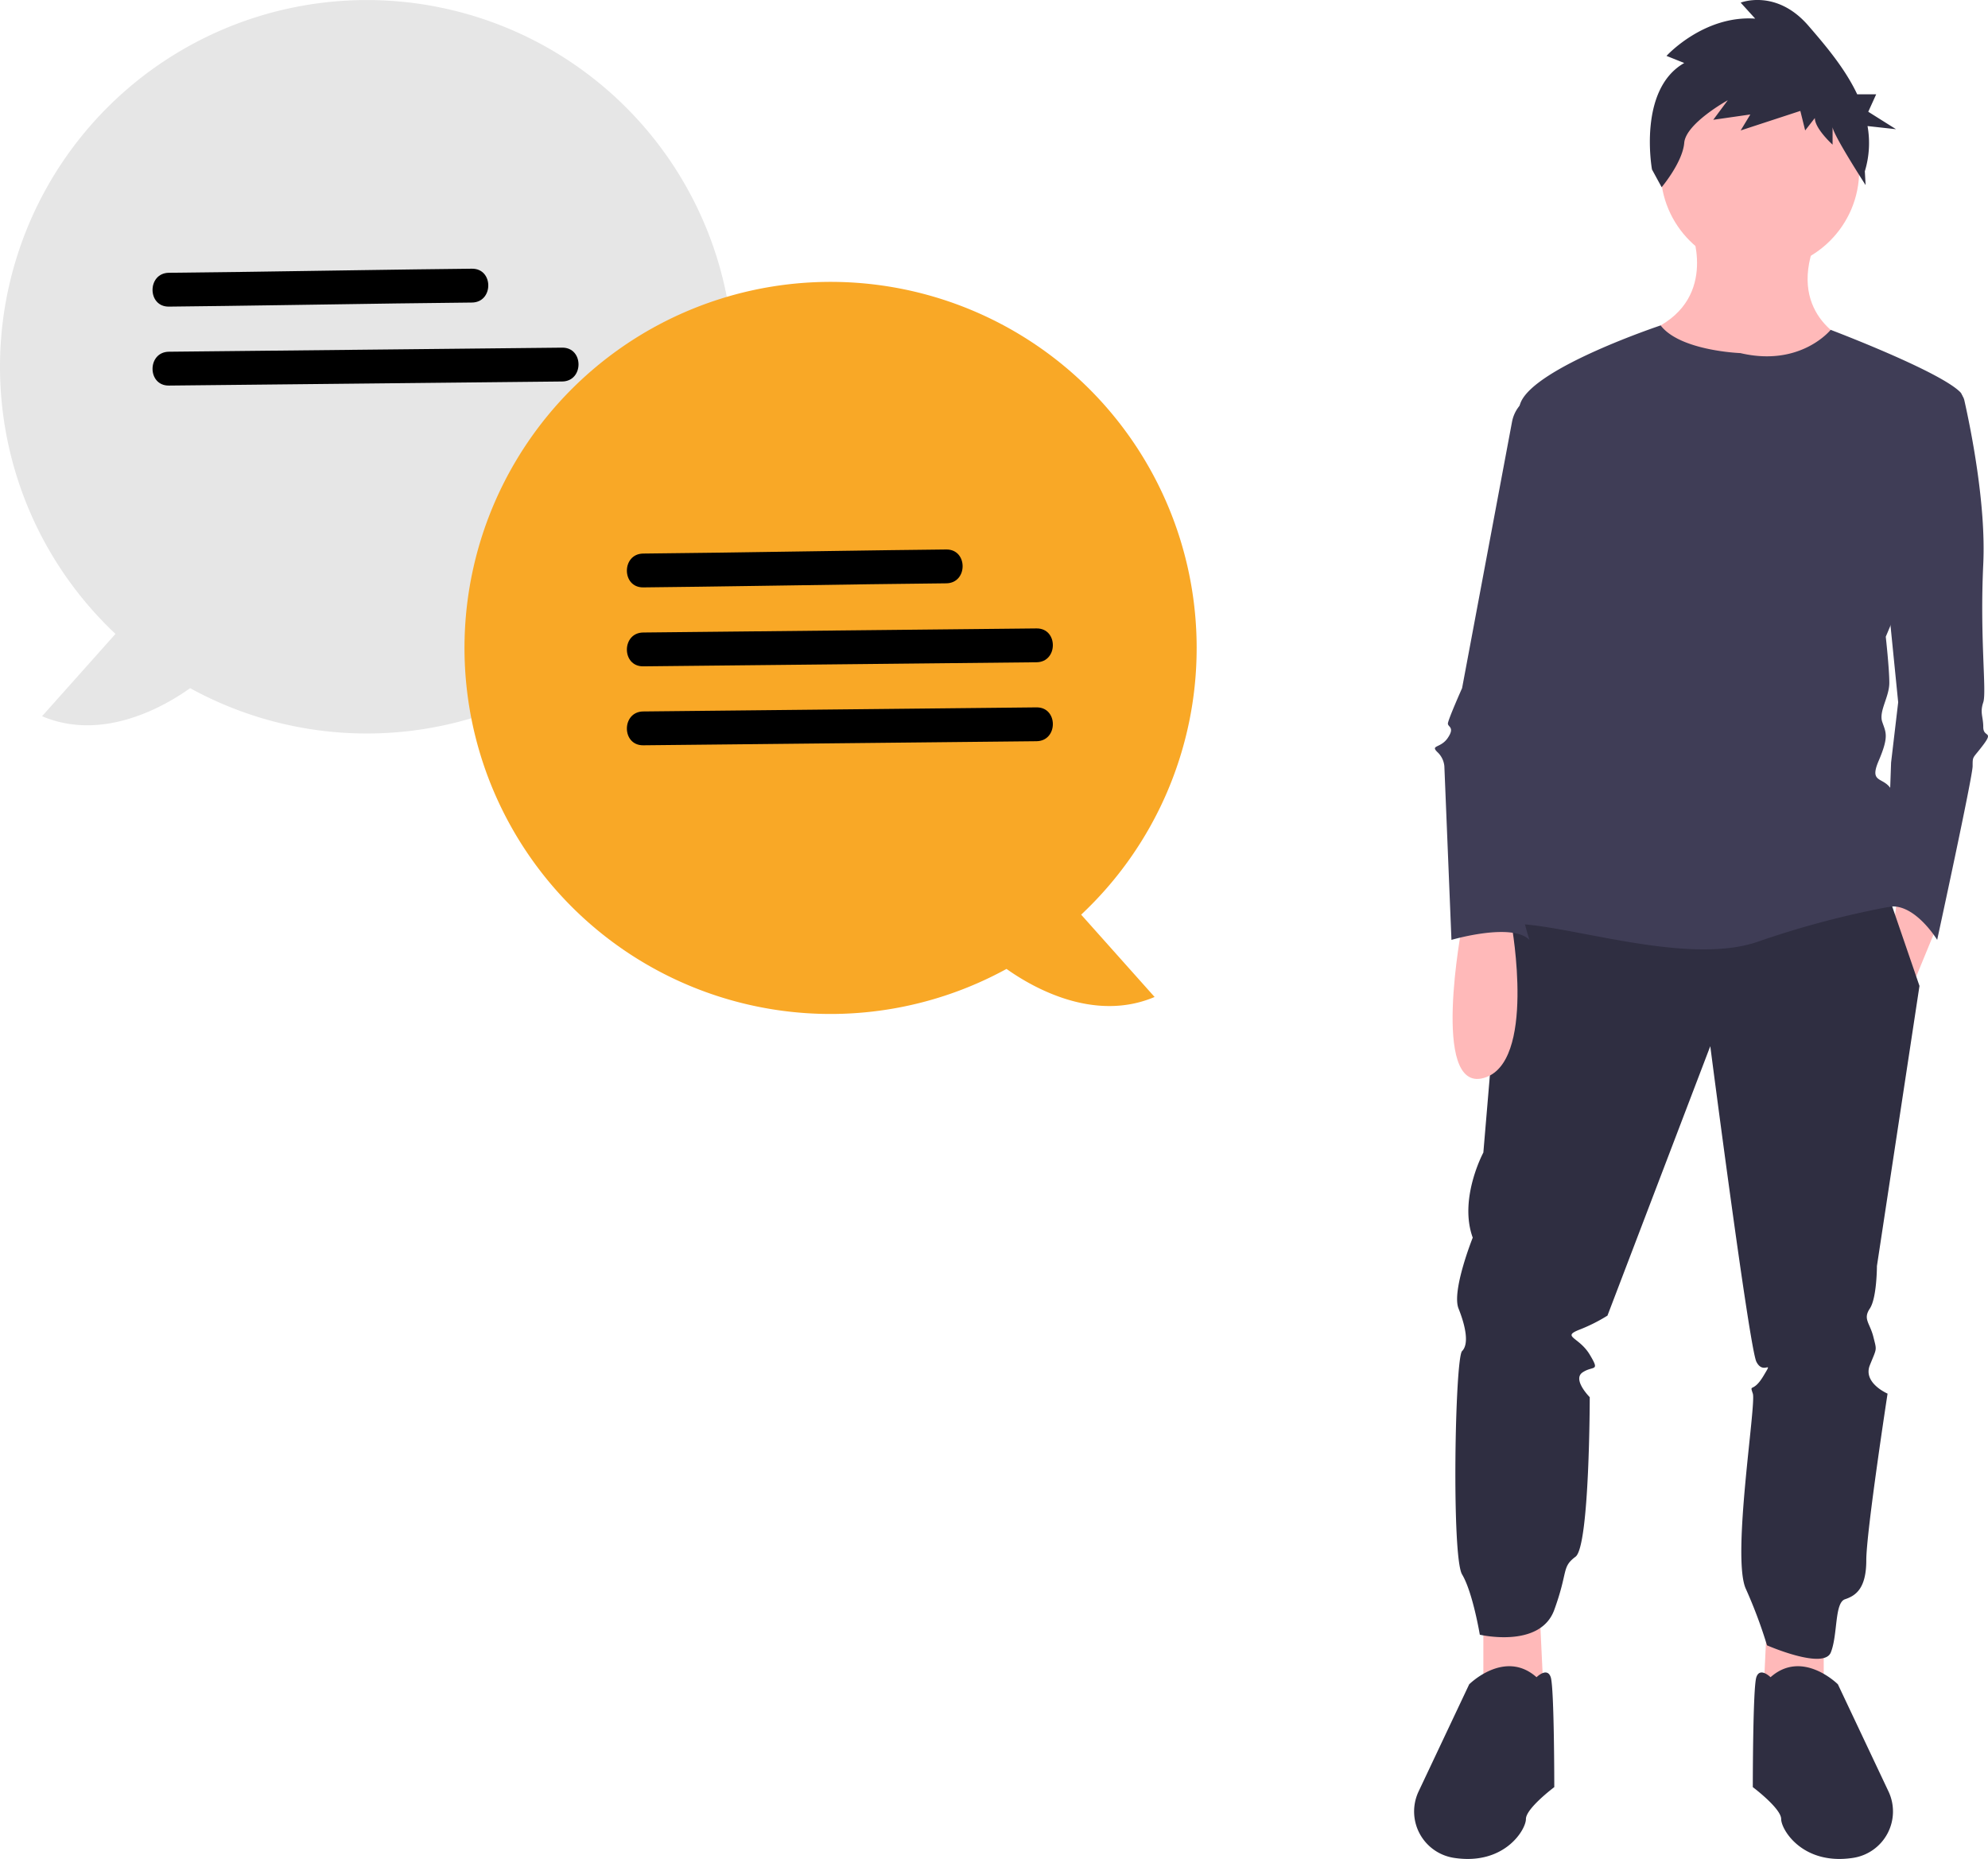 <svg xmlns="http://www.w3.org/2000/svg" width="588.124" height="550" viewBox="0 0 588.124 550">
  <defs>
    <style>
      .cls-1 {
        fill: #e6e6e6;
      }

      .cls-2 {
        fill: #f9a826;
      }

      .cls-3 {
        fill: #ffb9b9;
      }

      .cls-4 {
        fill: #2f2e41;
      }

      .cls-5 {
        fill: #3f3d56;
      }
    </style>
  </defs>
  <g id="Contact_Illustrator" data-name="Contact Illustrator" transform="translate(-1101.659 -1209)">
    <g id="Chat" transform="translate(1074.02 1209.281)">
      <path id="Path_33" data-name="Path 33" class="cls-1" d="M335.819,347.441,314.094,371.8c18.049,7.656,36.318-2.972,43.807-8.3a108.5,108.5,0,1,0-22.082-16.053Z" transform="translate(-274.012 -160.176)"/>
      <path id="Path_34" data-name="Path 34" d="M357.947,261.769c22.413-.233,44.823-.634,67.236-.938q11.207-.152,22.416-.267c6.438-.067,6.455-10.078,0-10.011-22.413.233-44.823.634-67.236.939q-11.208.152-22.416.267c-6.438.067-6.455,10.078,0,10.011Z" transform="translate(-280.344 -171.333)"/>
      <path id="Path_35" data-name="Path 35" d="M357.947,288.406l90.585-.939,25.763-.267c6.438-.067,6.455-10.078,0-10.011l-90.585.939-25.763.267C351.508,278.461,351.492,288.473,357.947,288.406Z" transform="translate(-280.344 -174.611)"/>
      <path id="Path_48" data-name="Path 48" class="cls-2" d="M674.951,363.255A108.3,108.3,0,1,0,618.7,458.268c7.489,5.329,25.759,15.957,43.807,8.3l-21.726-24.354a108.032,108.032,0,0,0,34.167-78.959Z" transform="translate(-293.296 -171.879)"/>
      <path id="Path_49" data-name="Path 49" d="M517.969,356.5c22.413-.233,44.824-.634,67.236-.938q11.208-.152,22.415-.267c6.438-.067,6.455-10.078,0-10.011-22.413.233-44.823.634-67.236.938q-11.208.152-22.416.267C511.531,346.553,511.515,356.564,517.969,356.5Z" transform="translate(-300.038 -182.991)"/>
      <path id="Path_50" data-name="Path 50" d="M517.969,383.134l90.585-.938,25.763-.267c6.438-.067,6.454-10.078,0-10.011l-90.585.939-25.763.267c-6.438.067-6.454,10.078,0,10.011Z" transform="translate(-300.038 -186.269)"/>
      <path id="Path_51" data-name="Path 51" d="M517.969,409.772l90.585-.939,25.763-.267c6.438-.067,6.454-10.078,0-10.011l-90.585.939-25.763.267C511.531,399.827,511.515,409.839,517.969,409.772Z" transform="translate(-300.038 -189.547)"/>
    </g>
    <g id="Person" transform="translate(1519.998 1209)">
      <path id="Path_52" data-name="Path 52" class="cls-3" d="M323.828,211.155s8.391,19.929-10.489,29.369,50.347,27.271,57.689,4.2c0,0-18.88-7.342-10.489-29.369Z" transform="translate(-241.974 -143.395)"/>
      <path id="Path_53" data-name="Path 53" class="cls-3" d="M120.167,552.567l-1.049,22.027,17.831,3.147V555.714Z" transform="translate(-15.762 -73.118)"/>
      <path id="Path_54" data-name="Path 54" class="cls-3" d="M40.4,552.567l1.049,22.027-17.831,3.147V555.714Z" transform="translate(-3.125 -73.118)"/>
      <circle id="Ellipse_5" data-name="Ellipse 5" class="cls-3" cx="29.369" cy="29.369" r="29.369" transform="translate(72.938 21.084)"/>
      <path id="Path_55" data-name="Path 55" class="cls-3" d="M164.895,303.544l-1.05,8.391,5.245,19.93,7.341-17.831Z" transform="translate(-21.68 -40.166)"/>
      <path id="Path_56" data-name="Path 56" class="cls-4" d="M260.235,439.752l-6.293,74.471S246.6,527.859,250.8,539.4c0,0-6.293,15.734-4.2,20.978s3.147,10.489,1.049,12.587-3.147,60.836,0,66.08,5.244,17.831,5.244,17.831,17.831,4.2,22.027-7.342,2.1-12.587,6.293-15.733,4.2-47.2,4.2-47.2-5.244-5.245-2.1-7.342,5.244,0,2.1-5.245-8.391-5.245-3.147-7.342a50,50,0,0,0,8.391-4.2l30.418-79.716s11.538,89.156,13.635,93.352,5.245-1.049,2.1,4.2-4.2,2.1-3.147,5.244-6.293,48.249-2.1,57.689a142.158,142.158,0,0,1,6.293,16.782s16.782,7.342,18.88,2.1,1.049-14.684,4.2-15.733,6.293-3.146,6.293-11.538,6.293-49.3,6.293-49.3-7.342-3.146-5.245-8.391,2.1-4.2,1.049-8.391-3.147-5.244-1.049-8.391,2.1-12.587,2.1-12.587l12.587-82.862-9.72-28.32Z" transform="translate(-233.449 -173.227)"/>
      <path id="Path_57" data-name="Path 57" class="cls-4" d="M352.322,704.474s-3.147-3.146-4.2,0-1.049,32.516-1.049,32.516,8.391,6.293,8.391,9.44,6.293,13.635,20.978,11.538q.22-.032.436-.066a13.887,13.887,0,0,0,10.326-19.657l-14.957-31.673S361.763,696.083,352.322,704.474Z" transform="translate(-246.868 -208.243)"/>
      <path id="Path_58" data-name="Path 58" class="cls-4" d="M267.814,704.474s3.147-3.146,4.2,0,1.049,32.516,1.049,32.516-8.391,6.293-8.391,9.44-6.293,13.635-20.978,11.538q-.22-.032-.436-.066a13.887,13.887,0,0,1-10.325-19.657l14.957-31.673S258.373,696.083,267.814,704.474Z" transform="translate(-231.587 -208.243)"/>
      <path id="Path_59" data-name="Path 59" class="cls-4" d="M322.147,151.7l-5.247-2.1s10.971-12.079,26.236-11.029l-4.293-4.727s10.494-4.2,20.035,6.827c5.015,5.8,10.818,12.612,14.435,20.289h5.619l-2.345,5.164,8.209,5.164-8.425-.928a28.576,28.576,0,0,1-.8,13.375l.226,4.082s-9.767-15.11-9.767-17.212v5.252s-5.247-4.727-5.247-7.878l-2.862,3.676-1.431-5.777-17.65,5.777,2.862-4.727-10.972,1.576,4.293-5.777s-12.4,6.827-12.88,12.6-6.678,13.129-6.678,13.129l-2.862-5.252S308.314,159.581,322.147,151.7Z" transform="translate(-242.224 -133.061)"/>
      <path id="Path_60" data-name="Path 60" class="cls-5" d="M400.286,266.157h11.686a3.781,3.781,0,0,1,3.69,2.95c1.8,7.985,6.45,30.62,5.6,48.446-1.049,22.027,1.049,37.76,0,40.907s0,4.2,0,7.342,3.147,1.049,0,5.245-3.147,3.147-3.147,6.293-10.489,51.4-10.489,51.4-7.211-11.852-15.143-9.6l1.508-42.848,2.1-17.831-3.147-31.467Z" transform="translate(-252.877 -150.674)"/>
      <path id="Path_61" data-name="Path 61" class="cls-5" d="M331.954,252.215s-17.831-.648-23.6-8.191c0,0-37.236,12.387-41.431,22.875s14.684,57.689,14.684,57.689-32.516,96.5-16.782,96.5,51.4,12.587,72.374,5.244a269.7,269.7,0,0,1,39.858-10.489s2.1-28.32,0-33.564-7.342-2.1-4.2-9.44,2.1-8.391,1.049-11.537,2.1-7.343,2.1-11.538-1.049-13.635-1.049-13.635,28.32-66.08,22.027-72.374-38.328-18.42-38.328-18.42S349.785,256.411,331.954,252.215Z" transform="translate(-235.416 -147.744)"/>
      <path id="Path_62" data-name="Path 62" class="cls-3" d="M247.524,448.694s-9.44,49.3,6.293,45.1,8.391-45.1,8.391-45.1Z" transform="translate(-233.324 -174.827)"/>
      <path id="Path_63" data-name="Path 63" class="cls-5" d="M270.852,266.157l-3.725,1.863a10.5,10.5,0,0,0-5.627,7.46l-14.772,78.784s-4.2,9.44-4.2,10.489,2.1,1.049,0,4.2-5.244,2.1-3.147,4.2a6.5,6.5,0,0,1,2.1,4.2l2.1,51.4s17.831-5.245,23.075,0c0,0-5.244-15.733-2.1-20.978s3.147-12.587,3.147-12.587-2.1,0,3.146-5.244,6.293-7.342,5.245-8.391S274,371.046,274,370s10.489-71.325,10.489-71.325Z" transform="translate(-232.527 -150.674)"/>
    </g>
  </g>
</svg>
